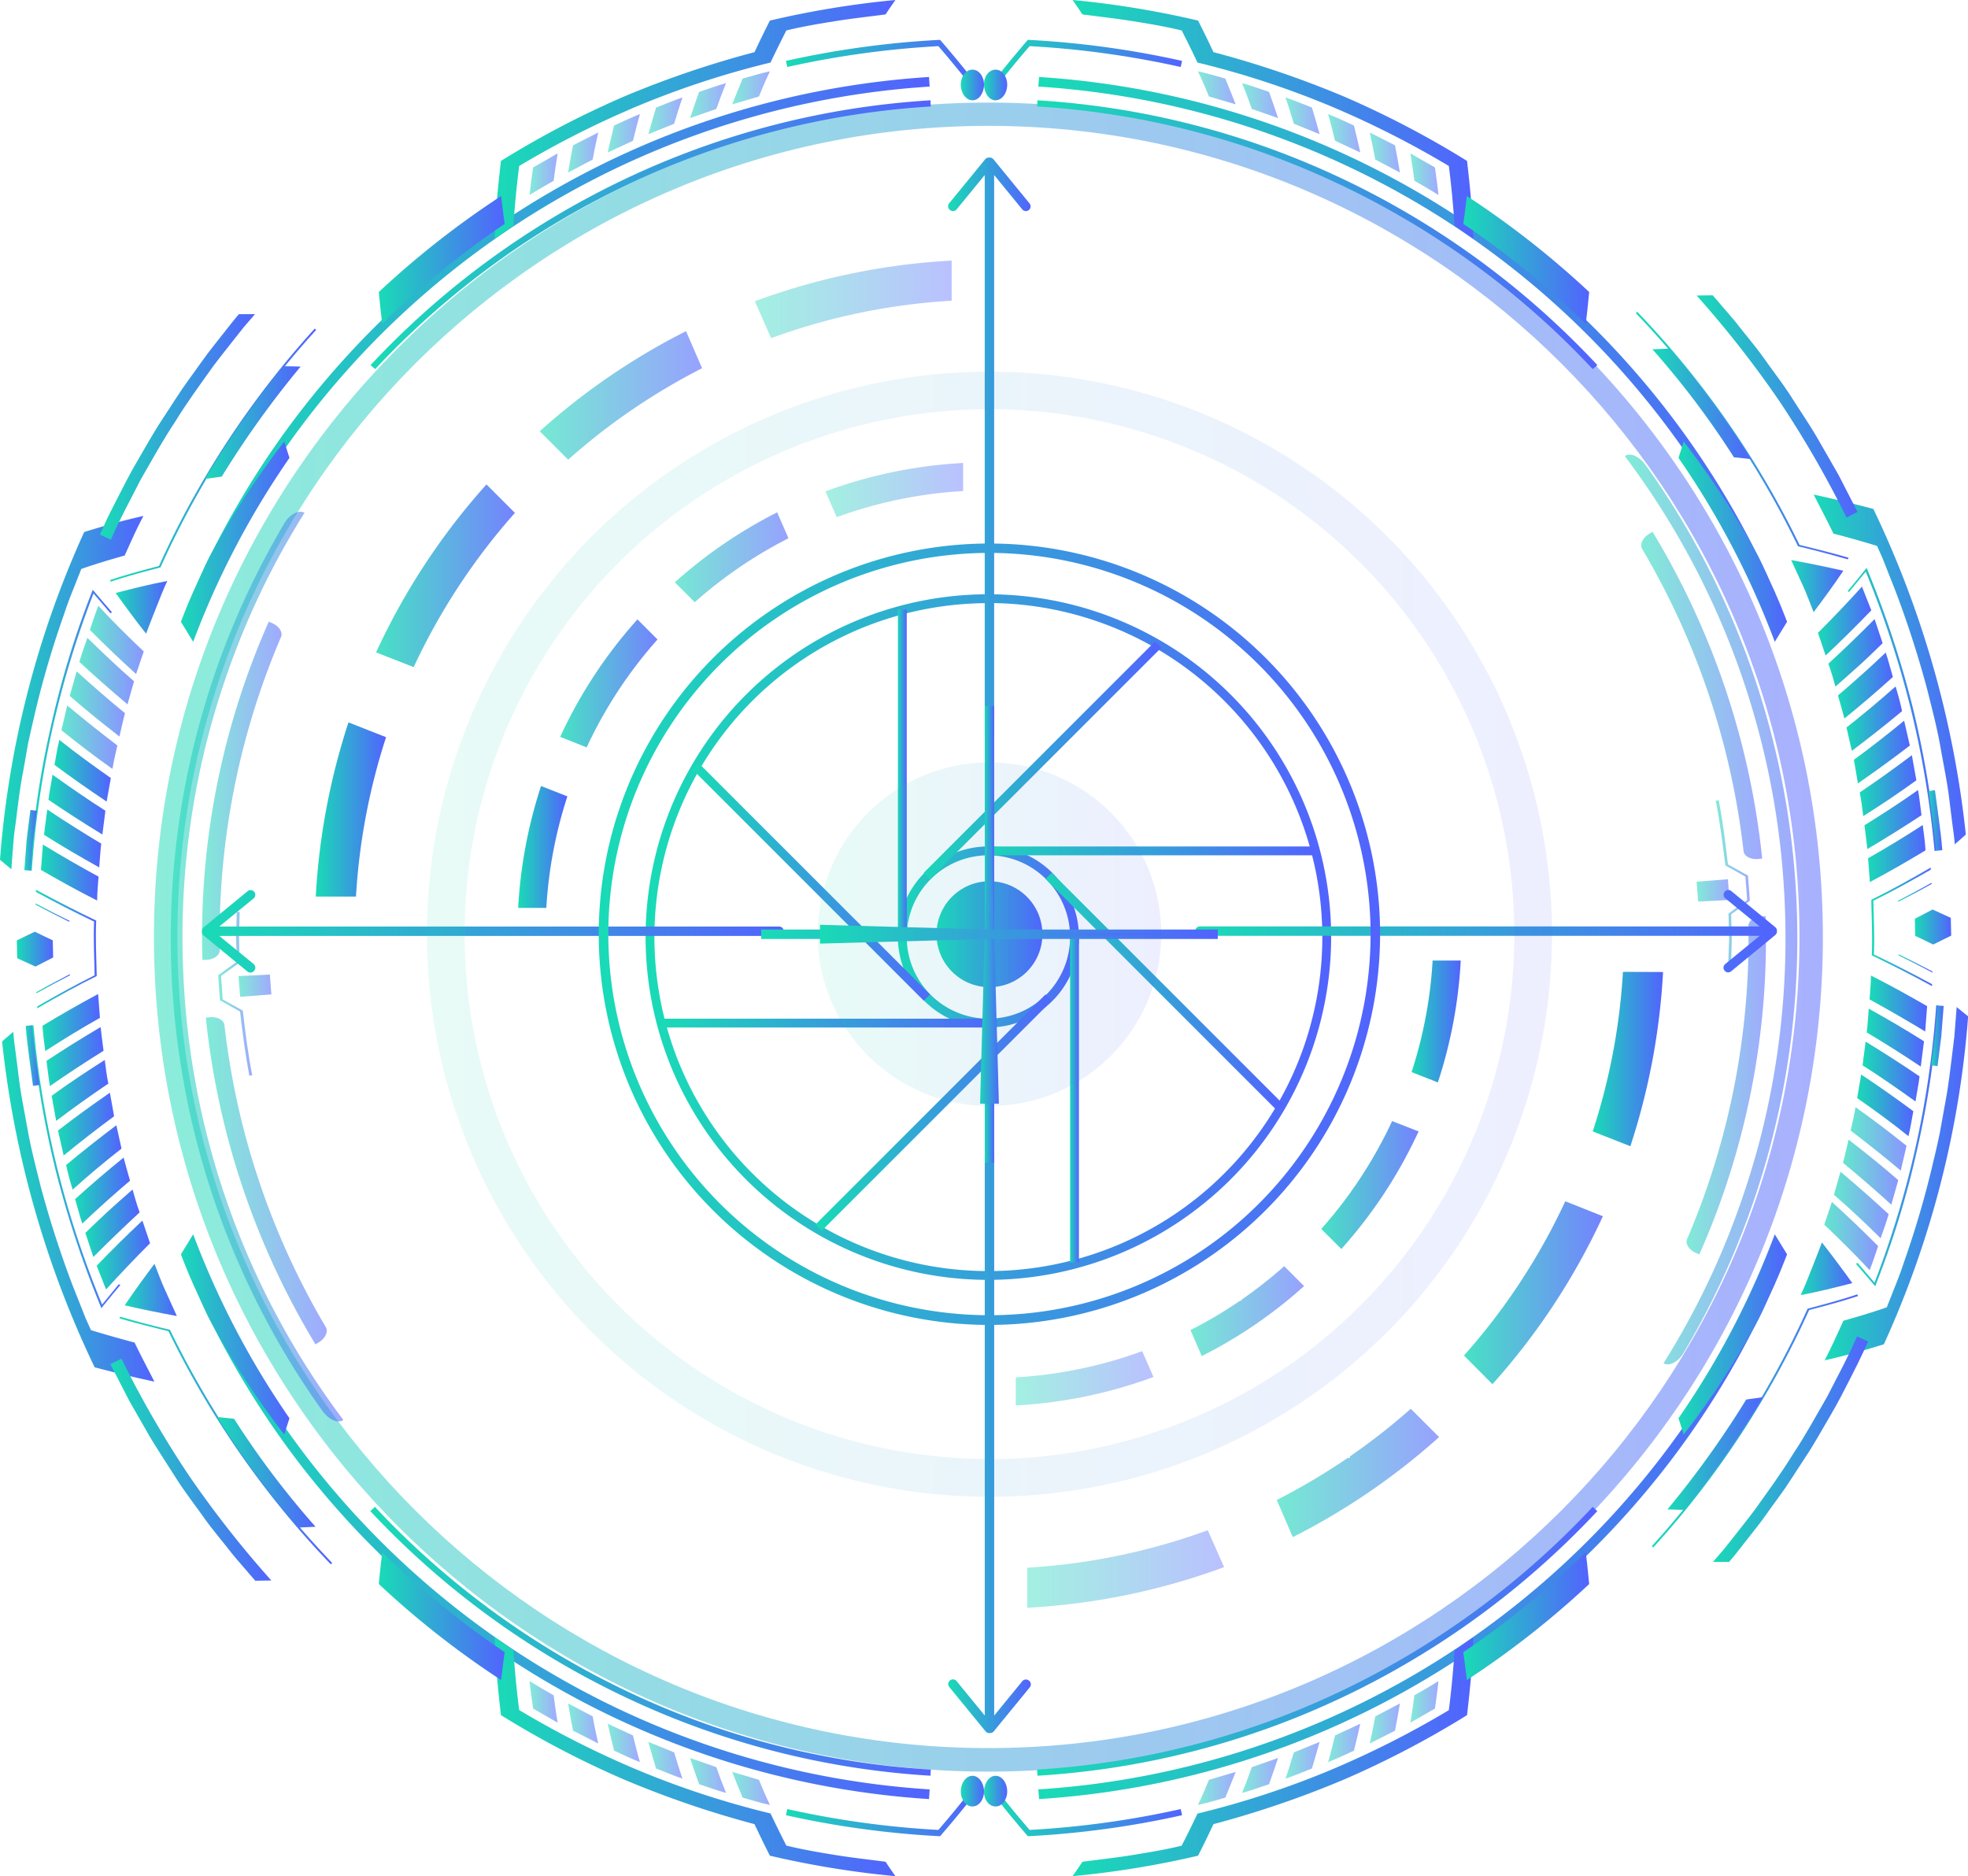 <svg xmlns="http://www.w3.org/2000/svg" xmlns:xlink="http://www.w3.org/1999/xlink" viewBox="0 0 490.54 467.6"><defs><style>.cls-1{mask:url(#mask);filter:url(#luminosity-noclip-8);}.cls-10,.cls-2,.cls-4,.cls-6,.cls-8{mix-blend-mode:multiply;}.cls-2{fill:url(#Безымянный_градиент_2);}.cls-11,.cls-3{mask:url(#mask-2);}.cls-4{fill:url(#linear-gradient);}.cls-12,.cls-5{mask:url(#mask-3);}.cls-6{fill:url(#linear-gradient-2);}.cls-7{mask:url(#mask-4);filter:url(#luminosity-noclip-9);}.cls-8{fill:url(#linear-gradient-3);}.cls-9{mask:url(#mask-5);filter:url(#luminosity-noclip-10);}.cls-10{fill:url(#linear-gradient-4);}.cls-11{filter:url(#luminosity-noclip-11);}.cls-12{filter:url(#luminosity-noclip-12);}.cls-13{opacity:0.5;}.cls-14{fill:url(#linear-gradient-7);}.cls-15{mask:url(#mask-8);}.cls-16{fill:url(#linear-gradient-8);}.cls-17{fill:url(#linear-gradient-9);}.cls-18{fill:url(#linear-gradient-10);}.cls-19{fill:url(#linear-gradient-11);}.cls-20{fill:url(#linear-gradient-12);}.cls-21{fill:url(#linear-gradient-13);}.cls-22{fill:url(#linear-gradient-14);}.cls-23{fill:url(#linear-gradient-15);}.cls-24{fill:url(#linear-gradient-16);}.cls-25{fill:url(#linear-gradient-17);}.cls-26{fill:url(#linear-gradient-18);}.cls-27{fill:url(#linear-gradient-19);}.cls-28{fill:url(#linear-gradient-20);}.cls-100,.cls-108,.cls-109,.cls-110,.cls-111,.cls-112,.cls-113,.cls-29,.cls-30,.cls-31,.cls-32,.cls-33,.cls-34,.cls-42,.cls-43,.cls-44,.cls-45,.cls-46,.cls-47,.cls-87,.cls-95,.cls-96,.cls-97,.cls-98,.cls-99{opacity:0.55;}.cls-29{fill:url(#linear-gradient-21);}.cls-30{fill:url(#linear-gradient-22);}.cls-31{fill:url(#linear-gradient-23);}.cls-32{fill:url(#linear-gradient-24);}.cls-33{fill:url(#linear-gradient-25);}.cls-34{fill:url(#linear-gradient-26);}.cls-35{fill:url(#linear-gradient-27);}.cls-36{fill:url(#linear-gradient-28);}.cls-37{fill:url(#linear-gradient-29);}.cls-38{fill:url(#linear-gradient-30);}.cls-39{fill:url(#linear-gradient-31);}.cls-40{fill:url(#linear-gradient-32);}.cls-41{fill:url(#linear-gradient-33);}.cls-42{fill:url(#linear-gradient-34);}.cls-43{fill:url(#linear-gradient-35);}.cls-44{fill:url(#linear-gradient-36);}.cls-45{fill:url(#linear-gradient-37);}.cls-46{fill:url(#linear-gradient-38);}.cls-47{fill:url(#linear-gradient-39);}.cls-48{fill:url(#linear-gradient-40);}.cls-49{fill:url(#linear-gradient-41);}.cls-50{fill:url(#linear-gradient-42);}.cls-51{fill:url(#linear-gradient-43);}.cls-52{fill:url(#linear-gradient-44);}.cls-53{fill:url(#linear-gradient-45);}.cls-54{fill:url(#linear-gradient-46);}.cls-55{fill:url(#linear-gradient-47);}.cls-56{fill:url(#linear-gradient-48);}.cls-57{fill:url(#linear-gradient-49);}.cls-58{fill:url(#linear-gradient-50);}.cls-59{fill:url(#linear-gradient-51);}.cls-60{fill:url(#linear-gradient-52);}.cls-127,.cls-128,.cls-129,.cls-130,.cls-61,.cls-62,.cls-63,.cls-64{opacity:0.68;}.cls-61{fill:url(#linear-gradient-53);}.cls-62{fill:url(#linear-gradient-54);}.cls-63{fill:url(#linear-gradient-55);}.cls-64{fill:url(#linear-gradient-56);}.cls-65{fill:url(#linear-gradient-57);}.cls-66{fill:url(#linear-gradient-58);}.cls-67{fill:url(#linear-gradient-59);}.cls-68{fill:url(#linear-gradient-60);}.cls-69{fill:url(#linear-gradient-61);}.cls-70{fill:url(#linear-gradient-62);}.cls-71{fill:url(#linear-gradient-63);}.cls-72{fill:url(#linear-gradient-64);}.cls-73{fill:url(#linear-gradient-65);}.cls-74{fill:url(#linear-gradient-66);}.cls-75{fill:url(#linear-gradient-67);}.cls-76{fill:url(#linear-gradient-68);}.cls-77{fill:url(#linear-gradient-69);}.cls-78{fill:url(#linear-gradient-70);}.cls-79{fill:url(#linear-gradient-71);}.cls-80{fill:url(#linear-gradient-72);}.cls-81{fill:url(#linear-gradient-73);}.cls-82{fill:url(#linear-gradient-74);}.cls-83{fill:url(#linear-gradient-75);}.cls-84{fill:url(#linear-gradient-76);}.cls-85{fill:url(#linear-gradient-77);}.cls-86{fill:url(#linear-gradient-78);}.cls-88{fill:url(#linear-gradient-79);}.cls-89{fill:url(#linear-gradient-80);}.cls-90{fill:url(#linear-gradient-81);}.cls-91{fill:url(#linear-gradient-82);}.cls-92{fill:url(#linear-gradient-83);}.cls-93{fill:url(#linear-gradient-84);}.cls-94{fill:url(#linear-gradient-85);}.cls-95{fill:url(#linear-gradient-86);}.cls-96{fill:url(#linear-gradient-87);}.cls-97{fill:url(#linear-gradient-88);}.cls-98{fill:url(#linear-gradient-89);}.cls-99{fill:url(#linear-gradient-90);}.cls-100{fill:url(#linear-gradient-91);}.cls-101{fill:url(#linear-gradient-92);}.cls-102{fill:url(#linear-gradient-93);}.cls-103{fill:url(#linear-gradient-94);}.cls-104{fill:url(#linear-gradient-95);}.cls-105{fill:url(#linear-gradient-96);}.cls-106{fill:url(#linear-gradient-97);}.cls-107{fill:url(#linear-gradient-98);}.cls-108{fill:url(#linear-gradient-99);}.cls-109{fill:url(#linear-gradient-100);}.cls-110{fill:url(#linear-gradient-101);}.cls-111{fill:url(#linear-gradient-102);}.cls-112{fill:url(#linear-gradient-103);}.cls-113{fill:url(#linear-gradient-104);}.cls-114{fill:url(#linear-gradient-105);}.cls-115{fill:url(#linear-gradient-106);}.cls-116{fill:url(#linear-gradient-107);}.cls-117{fill:url(#linear-gradient-108);}.cls-118{fill:url(#linear-gradient-109);}.cls-119{fill:url(#linear-gradient-110);}.cls-120{fill:url(#linear-gradient-111);}.cls-121{fill:url(#linear-gradient-112);}.cls-122{fill:url(#linear-gradient-113);}.cls-123{fill:url(#linear-gradient-114);}.cls-124{fill:url(#linear-gradient-115);}.cls-125{fill:url(#linear-gradient-116);}.cls-126{fill:url(#linear-gradient-117);}.cls-127{fill:url(#linear-gradient-118);}.cls-128{fill:url(#linear-gradient-119);}.cls-129{fill:url(#linear-gradient-120);}.cls-130{fill:url(#linear-gradient-121);}.cls-131{fill:url(#linear-gradient-122);}.cls-132{fill:url(#linear-gradient-123);}.cls-133{fill:url(#linear-gradient-124);}.cls-134{fill:url(#linear-gradient-125);}.cls-135{fill:url(#linear-gradient-126);}.cls-136{fill:url(#linear-gradient-127);}.cls-137{fill:url(#linear-gradient-128);}.cls-138{fill:url(#linear-gradient-129);}.cls-139{fill:url(#linear-gradient-130);}.cls-140{fill:url(#linear-gradient-131);}.cls-141{fill:url(#linear-gradient-132);}.cls-142{fill:url(#linear-gradient-133);}.cls-143{fill:url(#linear-gradient-134);}.cls-144{fill:url(#linear-gradient-135);}.cls-145{fill:url(#linear-gradient-136);}.cls-146{fill:url(#linear-gradient-137);}.cls-147{fill:url(#linear-gradient-138);}.cls-148{fill:url(#linear-gradient-139);}.cls-149{fill:url(#linear-gradient-140);}.cls-150{fill:url(#linear-gradient-141);}.cls-151{fill:url(#linear-gradient-142);}.cls-152{fill:url(#linear-gradient-143);}.cls-153{fill:url(#linear-gradient-144);}.cls-154{fill:url(#linear-gradient-145);}.cls-155{fill:url(#linear-gradient-146);}.cls-156{fill:url(#linear-gradient-147);}.cls-157{fill:url(#linear-gradient-148);}.cls-158{fill:url(#linear-gradient-149);}.cls-159{fill:url(#linear-gradient-150);}.cls-160{fill:url(#linear-gradient-151);}.cls-161{fill:url(#linear-gradient-152);}.cls-162{fill:url(#linear-gradient-153);}.cls-163{fill:url(#linear-gradient-154);}.cls-164{fill:url(#linear-gradient-155);}.cls-165{fill:url(#linear-gradient-156);}.cls-166{fill:url(#linear-gradient-157);}.cls-167{fill:url(#linear-gradient-159);}.cls-168,.cls-173,.cls-176,.cls-181{opacity:0.8;}.cls-168{fill:url(#linear-gradient-161);}.cls-169,.cls-175,.cls-177,.cls-183{opacity:0.6;}.cls-169{fill:url(#linear-gradient-162);}.cls-170{fill:url(#linear-gradient-163);}.cls-171,.cls-174,.cls-179,.cls-182,.cls-190{opacity:0.4;}.cls-171{fill:url(#linear-gradient-164);}.cls-172{fill:url(#linear-gradient-165);}.cls-173{fill:url(#linear-gradient-166);}.cls-174{fill:url(#linear-gradient-167);}.cls-175{fill:url(#linear-gradient-168);}.cls-176{fill:url(#linear-gradient-169);}.cls-177{fill:url(#linear-gradient-170);}.cls-178{fill:url(#linear-gradient-171);}.cls-179{fill:url(#linear-gradient-172);}.cls-180{fill:url(#linear-gradient-173);}.cls-181{fill:url(#linear-gradient-174);}.cls-182{fill:url(#linear-gradient-175);}.cls-183{fill:url(#linear-gradient-176);}.cls-184,.cls-185{opacity:0.1;}.cls-184{fill:url(#linear-gradient-177);}.cls-185{fill:url(#linear-gradient-178);}.cls-186{mask:url(#mask-9);}.cls-187{fill:url(#linear-gradient-180);}.cls-188{mask:url(#mask-10);}.cls-189{fill:url(#linear-gradient-181);}.cls-191{mask:url(#mask-11);}.cls-192{fill:url(#linear-gradient-182);}.cls-193{mask:url(#mask-12);}.cls-194{fill:url(#linear-gradient-183);}.cls-195{filter:url(#luminosity-noclip-5);}.cls-196{filter:url(#luminosity-noclip-4);}.cls-197{filter:url(#luminosity-noclip-3);}.cls-198{filter:url(#luminosity-noclip-2);}.cls-199{filter:url(#luminosity-noclip);}</style><filter id="luminosity-noclip" x="20.54" y="-8425.98" width="451.66" height="32766" filterUnits="userSpaceOnUse" color-interpolation-filters="sRGB"><feFlood flood-color="#fff" result="bg"/><feBlend in="SourceGraphic" in2="bg"/></filter><mask id="mask" x="20.54" y="-8425.98" width="451.66" height="32766" maskUnits="userSpaceOnUse"><g class="cls-199"/></mask><radialGradient id="Безымянный_градиент_2" cx="229.13" cy="331.58" r="255.93" gradientTransform="translate(44.19 -59.05) scale(0.88)" gradientUnits="userSpaceOnUse"><stop offset="0.59" stop-color="#fff"/><stop offset="0.81" stop-color="gray"/><stop offset="0.9" stop-color="#4d4d4d"/><stop offset="1"/></radialGradient><filter id="luminosity-noclip-2" x="267.63" y="-8425.98" width="95.04" height="32766" filterUnits="userSpaceOnUse" color-interpolation-filters="sRGB"><feFlood flood-color="#fff" result="bg"/><feBlend in="SourceGraphic" in2="bg"/></filter><mask id="mask-2" x="267.63" y="-8425.98" width="95.04" height="32766" maskUnits="userSpaceOnUse"><g class="cls-198"/></mask><linearGradient id="linear-gradient" x1="330.92" y1="148.56" x2="268.22" y2="211.27" gradientUnits="userSpaceOnUse"><stop offset="0" stop-color="#fff"/><stop offset="0.03" stop-color="#ededed"/><stop offset="0.14" stop-color="#b6b6b6"/><stop offset="0.26" stop-color="#868686"/><stop offset="0.37" stop-color="#5d5d5d"/><stop offset="0.49" stop-color="#3b3b3b"/><stop offset="0.61" stop-color="#212121"/><stop offset="0.73" stop-color="#0f0f0f"/><stop offset="0.86" stop-color="#040404"/><stop offset="1"/></linearGradient><filter id="luminosity-noclip-3" x="130.6" y="-8425.98" width="95.04" height="32766" filterUnits="userSpaceOnUse" color-interpolation-filters="sRGB"><feFlood flood-color="#fff" result="bg"/><feBlend in="SourceGraphic" in2="bg"/></filter><mask id="mask-3" x="130.6" y="-8425.98" width="95.04" height="32766" maskUnits="userSpaceOnUse"><g class="cls-197"/></mask><linearGradient id="linear-gradient-2" x1="-855.72" y1="-843.62" x2="-918.42" y2="-780.91" gradientTransform="translate(-693.37 -526.48) rotate(180)" xlink:href="#linear-gradient"/><filter id="luminosity-noclip-4" x="261.19" y="-8425.98" width="65.91" height="32766" filterUnits="userSpaceOnUse" color-interpolation-filters="sRGB"><feFlood flood-color="#fff" result="bg"/><feBlend in="SourceGraphic" in2="bg"/></filter><mask id="mask-4" x="261.19" y="-8425.98" width="65.91" height="32766" maskUnits="userSpaceOnUse"><g class="cls-196"/></mask><linearGradient id="linear-gradient-3" x1="305.09" y1="174.39" x2="261.6" y2="217.88" xlink:href="#linear-gradient"/><filter id="luminosity-noclip-5" x="166.16" y="-8425.98" width="65.91" height="32766" filterUnits="userSpaceOnUse" color-interpolation-filters="sRGB"><feFlood flood-color="#fff" result="bg"/><feBlend in="SourceGraphic" in2="bg"/></filter><mask id="mask-5" x="166.16" y="-8425.98" width="65.91" height="32766" maskUnits="userSpaceOnUse"><g class="cls-195"/></mask><linearGradient id="linear-gradient-4" x1="-881.55" y1="-817.79" x2="-925.04" y2="-774.3" gradientTransform="translate(-693.37 -526.48) rotate(180)" xlink:href="#linear-gradient"/><linearGradient id="linear-gradient-7" x1="38.34" y1="233.54" x2="454.4" y2="233.54" gradientUnits="userSpaceOnUse"><stop offset="0" stop-color="#19dbb6"/><stop offset="1" stop-color="#5263fe"/></linearGradient><filter id="luminosity-noclip-8" x="20.54" y="7.71" width="451.66" height="451.66" filterUnits="userSpaceOnUse" color-interpolation-filters="sRGB"><feFlood flood-color="#fff" result="bg"/><feBlend in="SourceGraphic" in2="bg"/></filter><mask id="mask-8" x="20.54" y="7.71" width="451.66" height="451.66" maskUnits="userSpaceOnUse"><g class="cls-1"><path class="cls-2" d="M472.2,233.54A225.83,225.83,0,0,0,246.37,7.71V59.49a174,174,0,0,1,174,174Zm-225.83,174a174,174,0,0,1-174-174H20.54A225.83,225.83,0,0,0,246.37,459.37Z"/></g></mask><linearGradient id="linear-gradient-8" x1="20.54" y1="233.54" x2="472.2" y2="233.54" xlink:href="#linear-gradient-7"/><linearGradient id="linear-gradient-9" x1="160.93" y1="233.54" x2="331.8" y2="233.54" xlink:href="#linear-gradient-7"/><linearGradient id="linear-gradient-10" x1="223.81" y1="233.54" x2="268.93" y2="233.54" xlink:href="#linear-gradient-7"/><linearGradient id="linear-gradient-11" x1="266.73" y1="274.09" x2="268.93" y2="274.09" xlink:href="#linear-gradient-7"/><linearGradient id="linear-gradient-12" x1="223.81" y1="192.75" x2="226.01" y2="192.75" xlink:href="#linear-gradient-7"/><linearGradient id="linear-gradient-13" x1="246.37" y1="212.08" x2="327.95" y2="212.08" xlink:href="#linear-gradient-7"/><linearGradient id="linear-gradient-14" x1="164.79" y1="255" x2="246.37" y2="255" xlink:href="#linear-gradient-7"/><linearGradient id="linear-gradient-15" x1="203.25" y1="277.32" x2="262.15" y2="277.32" gradientTransform="translate(264.25 -83.32) rotate(45)" xlink:href="#linear-gradient-7"/><linearGradient id="linear-gradient-16" x1="230.25" y1="189.45" x2="289.49" y2="189.45" gradientTransform="translate(210.08 -128.27) rotate(45)" xlink:href="#linear-gradient-7"/><linearGradient id="linear-gradient-17" x1="260.6" y1="247.14" x2="319.84" y2="247.14" gradientTransform="translate(259.76 -132.83) rotate(45)" xlink:href="#linear-gradient-7"/><linearGradient id="linear-gradient-18" x1="172.57" y1="219.8" x2="231.81" y2="219.8" gradientTransform="translate(214.64 -78.59) rotate(45)" xlink:href="#linear-gradient-7"/><linearGradient id="linear-gradient-19" x1="258.81" y1="383.54" x2="442.51" y2="383.54" xlink:href="#linear-gradient-7"/><linearGradient id="linear-gradient-20" x1="267.36" y1="437.85" x2="367.23" y2="437.85" xlink:href="#linear-gradient-7"/><linearGradient id="linear-gradient-21" x1="351.55" y1="424.19" x2="358.54" y2="424.19" xlink:href="#linear-gradient-7"/><linearGradient id="linear-gradient-22" x1="341.42" y1="429.56" x2="348.94" y2="429.56" xlink:href="#linear-gradient-7"/><linearGradient id="linear-gradient-23" x1="331.03" y1="434.42" x2="339.06" y2="434.42" xlink:href="#linear-gradient-7"/><linearGradient id="linear-gradient-24" x1="320.41" y1="438.74" x2="328.92" y2="438.74" xlink:href="#linear-gradient-7"/><linearGradient id="linear-gradient-25" x1="309.6" y1="442.52" x2="318.57" y2="442.52" xlink:href="#linear-gradient-7"/><linearGradient id="linear-gradient-26" x1="298.62" y1="445.75" x2="308.03" y2="445.75" xlink:href="#linear-gradient-7"/><linearGradient id="linear-gradient-27" x1="418.38" y1="332.59" x2="445.47" y2="332.59" xlink:href="#linear-gradient-7"/><linearGradient id="linear-gradient-28" x1="247.42" y1="451.77" x2="294.64" y2="451.77" xlink:href="#linear-gradient-7"/><linearGradient id="linear-gradient-29" x1="258.5" y1="409.09" x2="398.16" y2="409.09" xlink:href="#linear-gradient-7"/><linearGradient id="linear-gradient-30" x1="364.74" y1="402.81" x2="396.11" y2="402.81" xlink:href="#linear-gradient-7"/><linearGradient id="linear-gradient-31" x1="245.27" y1="446.43" x2="251.05" y2="446.43" xlink:href="#linear-gradient-7"/><linearGradient id="linear-gradient-32" x1="258.81" y1="84.07" x2="442.51" y2="84.07" xlink:href="#linear-gradient-7"/><linearGradient id="linear-gradient-33" x1="267.36" y1="29.75" x2="367.23" y2="29.75" xlink:href="#linear-gradient-7"/><linearGradient id="linear-gradient-34" x1="351.55" y1="43.41" x2="358.54" y2="43.41" xlink:href="#linear-gradient-7"/><linearGradient id="linear-gradient-35" x1="341.42" y1="38.04" x2="348.94" y2="38.04" xlink:href="#linear-gradient-7"/><linearGradient id="linear-gradient-36" x1="331.03" y1="33.19" x2="339.06" y2="33.19" xlink:href="#linear-gradient-7"/><linearGradient id="linear-gradient-37" x1="320.41" y1="28.87" x2="328.92" y2="28.87" xlink:href="#linear-gradient-7"/><linearGradient id="linear-gradient-38" x1="309.6" y1="25.08" x2="318.57" y2="25.08" xlink:href="#linear-gradient-7"/><linearGradient id="linear-gradient-39" x1="298.62" y1="21.85" x2="308.03" y2="21.85" xlink:href="#linear-gradient-7"/><linearGradient id="linear-gradient-40" x1="418.38" y1="135.01" x2="445.47" y2="135.01" xlink:href="#linear-gradient-7"/><linearGradient id="linear-gradient-41" x1="247.42" y1="15.83" x2="294.64" y2="15.83" xlink:href="#linear-gradient-7"/><linearGradient id="linear-gradient-42" x1="258.5" y1="58.51" x2="398.16" y2="58.51" xlink:href="#linear-gradient-7"/><linearGradient id="linear-gradient-43" x1="364.74" y1="64.79" x2="396.11" y2="64.79" xlink:href="#linear-gradient-7"/><linearGradient id="linear-gradient-44" x1="245.27" y1="21.18" x2="251.05" y2="21.18" xlink:href="#linear-gradient-7"/><linearGradient id="linear-gradient-45" x1="466.43" y1="231.04" x2="481.59" y2="231.04" xlink:href="#linear-gradient-7"/><linearGradient id="linear-gradient-46" x1="473.04" y1="222.39" x2="481.48" y2="222.39" xlink:href="#linear-gradient-7"/><linearGradient id="linear-gradient-47" x1="473.17" y1="240.14" x2="481.68" y2="240.14" xlink:href="#linear-gradient-7"/><linearGradient id="linear-gradient-48" x1="477.29" y1="231.04" x2="486.35" y2="231.04" xlink:href="#linear-gradient-7"/><linearGradient id="linear-gradient-49" x1="465.98" y1="250.13" x2="480.32" y2="250.13" xlink:href="#linear-gradient-7"/><linearGradient id="linear-gradient-50" x1="465.3" y1="258.62" x2="479.57" y2="258.62" xlink:href="#linear-gradient-7"/><linearGradient id="linear-gradient-51" x1="464.26" y1="267.08" x2="478.46" y2="267.08" xlink:href="#linear-gradient-7"/><linearGradient id="linear-gradient-52" x1="462.91" y1="275.5" x2="476.98" y2="275.5" xlink:href="#linear-gradient-7"/><linearGradient id="linear-gradient-53" x1="461.28" y1="283.86" x2="475.22" y2="283.86" xlink:href="#linear-gradient-7"/><linearGradient id="linear-gradient-54" x1="459.39" y1="292.15" x2="473.16" y2="292.15" xlink:href="#linear-gradient-7"/><linearGradient id="linear-gradient-55" x1="457.13" y1="300.36" x2="470.75" y2="300.36" xlink:href="#linear-gradient-7"/><linearGradient id="linear-gradient-56" x1="454.71" y1="308.06" x2="468.14" y2="308.06" xlink:href="#linear-gradient-7"/><linearGradient id="linear-gradient-57" x1="465.63" y1="212.74" x2="479.95" y2="212.74" xlink:href="#linear-gradient-7"/><linearGradient id="linear-gradient-58" x1="464.73" y1="204.26" x2="478.95" y2="204.26" xlink:href="#linear-gradient-7"/><linearGradient id="linear-gradient-59" x1="463.55" y1="195.82" x2="477.67" y2="195.82" xlink:href="#linear-gradient-7"/><linearGradient id="linear-gradient-60" x1="462.1" y1="187.44" x2="476.09" y2="187.44" xlink:href="#linear-gradient-7"/><linearGradient id="linear-gradient-61" x1="460.25" y1="179.11" x2="474.11" y2="179.11" xlink:href="#linear-gradient-7"/><linearGradient id="linear-gradient-62" x1="458.13" y1="170.86" x2="471.82" y2="170.86" xlink:href="#linear-gradient-7"/><linearGradient id="linear-gradient-63" x1="455.74" y1="162.7" x2="469.24" y2="162.7" xlink:href="#linear-gradient-7"/><linearGradient id="linear-gradient-64" x1="453.14" y1="154.8" x2="466.44" y2="154.8" xlink:href="#linear-gradient-7"/><linearGradient id="linear-gradient-65" x1="462.62" y1="285.61" x2="483.14" y2="285.61" xlink:href="#linear-gradient-7"/><linearGradient id="linear-gradient-66" x1="481.37" y1="258.16" x2="484.47" y2="258.16" xlink:href="#linear-gradient-7"/><linearGradient id="linear-gradient-67" x1="460.54" y1="176.81" x2="482.76" y2="176.81" xlink:href="#linear-gradient-7"/><linearGradient id="linear-gradient-68" x1="480.72" y1="204.5" x2="484.09" y2="204.5" xlink:href="#linear-gradient-7"/><linearGradient id="linear-gradient-69" x1="452.06" y1="166.84" x2="490.02" y2="166.84" xlink:href="#linear-gradient-7"/><linearGradient id="linear-gradient-70" x1="422.92" y1="101.27" x2="463.01" y2="101.27" xlink:href="#linear-gradient-7"/><linearGradient id="linear-gradient-71" x1="407.74" y1="108.56" x2="460.77" y2="108.56" xlink:href="#linear-gradient-7"/><linearGradient id="linear-gradient-72" x1="411.88" y1="100.65" x2="436.4" y2="100.65" xlink:href="#linear-gradient-7"/><linearGradient id="linear-gradient-73" x1="446.48" y1="146.1" x2="459.46" y2="146.1" xlink:href="#linear-gradient-7"/><linearGradient id="linear-gradient-74" x1="454.81" y1="294.97" x2="490.54" y2="294.97" xlink:href="#linear-gradient-7"/><linearGradient id="linear-gradient-75" x1="426.95" y1="361.2" x2="465.64" y2="361.2" xlink:href="#linear-gradient-7"/><linearGradient id="linear-gradient-76" x1="411.73" y1="354.16" x2="463.15" y2="354.16" xlink:href="#linear-gradient-7"/><linearGradient id="linear-gradient-77" x1="415.61" y1="362.28" x2="439.41" y2="362.28" xlink:href="#linear-gradient-7"/><linearGradient id="linear-gradient-78" x1="448.83" y1="316.24" x2="461.7" y2="316.24" xlink:href="#linear-gradient-7"/><linearGradient id="linear-gradient-79" x1="404.96" y1="226.69" x2="448" y2="226.69" xlink:href="#linear-gradient-7"/><linearGradient id="linear-gradient-80" x1="420.39" y1="270.51" x2="440.17" y2="270.51" xlink:href="#linear-gradient-7"/><linearGradient id="linear-gradient-81" x1="409.11" y1="173.31" x2="439.24" y2="173.31" xlink:href="#linear-gradient-7"/><linearGradient id="linear-gradient-82" x1="427.67" y1="219.88" x2="436.18" y2="219.88" xlink:href="#linear-gradient-7"/><linearGradient id="linear-gradient-83" x1="422.89" y1="221.93" x2="431.08" y2="221.93" xlink:href="#linear-gradient-7"/><linearGradient id="linear-gradient-84" x1="48.03" y1="84.07" x2="231.72" y2="84.07" xlink:href="#linear-gradient-7"/><linearGradient id="linear-gradient-85" x1="123.31" y1="29.75" x2="223.18" y2="29.75" xlink:href="#linear-gradient-7"/><linearGradient id="linear-gradient-86" x1="131.99" y1="43.41" x2="138.98" y2="43.41" xlink:href="#linear-gradient-7"/><linearGradient id="linear-gradient-87" x1="141.6" y1="38.04" x2="149.12" y2="38.04" xlink:href="#linear-gradient-7"/><linearGradient id="linear-gradient-88" x1="151.48" y1="33.19" x2="159.51" y2="33.19" xlink:href="#linear-gradient-7"/><linearGradient id="linear-gradient-89" x1="161.61" y1="28.87" x2="170.12" y2="28.87" xlink:href="#linear-gradient-7"/><linearGradient id="linear-gradient-90" x1="171.97" y1="25.08" x2="180.94" y2="25.08" xlink:href="#linear-gradient-7"/><linearGradient id="linear-gradient-91" x1="182.51" y1="21.85" x2="191.92" y2="21.85" xlink:href="#linear-gradient-7"/><linearGradient id="linear-gradient-92" x1="45.07" y1="135.01" x2="72.15" y2="135.01" xlink:href="#linear-gradient-7"/><linearGradient id="linear-gradient-93" x1="195.9" y1="15.83" x2="243.12" y2="15.83" xlink:href="#linear-gradient-7"/><linearGradient id="linear-gradient-94" x1="92.37" y1="58.51" x2="232.04" y2="58.51" xlink:href="#linear-gradient-7"/><linearGradient id="linear-gradient-95" x1="94.43" y1="64.79" x2="125.79" y2="64.79" xlink:href="#linear-gradient-7"/><linearGradient id="linear-gradient-96" x1="239.49" y1="21.18" x2="245.27" y2="21.18" xlink:href="#linear-gradient-7"/><linearGradient id="linear-gradient-97" x1="48.03" y1="383.54" x2="231.72" y2="383.54" xlink:href="#linear-gradient-7"/><linearGradient id="linear-gradient-98" x1="123.31" y1="437.85" x2="223.18" y2="437.85" xlink:href="#linear-gradient-7"/><linearGradient id="linear-gradient-99" x1="131.99" y1="424.19" x2="138.98" y2="424.19" xlink:href="#linear-gradient-7"/><linearGradient id="linear-gradient-100" x1="141.6" y1="429.56" x2="149.12" y2="429.56" xlink:href="#linear-gradient-7"/><linearGradient id="linear-gradient-101" x1="151.48" y1="434.42" x2="159.51" y2="434.42" xlink:href="#linear-gradient-7"/><linearGradient id="linear-gradient-102" x1="161.61" y1="438.74" x2="170.12" y2="438.74" xlink:href="#linear-gradient-7"/><linearGradient id="linear-gradient-103" x1="171.97" y1="442.52" x2="180.94" y2="442.52" xlink:href="#linear-gradient-7"/><linearGradient id="linear-gradient-104" x1="182.51" y1="445.75" x2="191.92" y2="445.75" xlink:href="#linear-gradient-7"/><linearGradient id="linear-gradient-105" x1="45.07" y1="332.59" x2="72.15" y2="332.59" xlink:href="#linear-gradient-7"/><linearGradient id="linear-gradient-106" x1="195.9" y1="451.77" x2="243.12" y2="451.77" xlink:href="#linear-gradient-7"/><linearGradient id="linear-gradient-107" x1="92.37" y1="409.09" x2="232.04" y2="409.09" xlink:href="#linear-gradient-7"/><linearGradient id="linear-gradient-108" x1="94.43" y1="402.81" x2="125.79" y2="402.81" xlink:href="#linear-gradient-7"/><linearGradient id="linear-gradient-109" x1="239.49" y1="446.43" x2="245.27" y2="446.43" xlink:href="#linear-gradient-7"/><linearGradient id="linear-gradient-110" x1="8.94" y1="236.56" x2="24.11" y2="236.56" xlink:href="#linear-gradient-7"/><linearGradient id="linear-gradient-111" x1="9.06" y1="245.21" x2="17.5" y2="245.21" xlink:href="#linear-gradient-7"/><linearGradient id="linear-gradient-112" x1="8.86" y1="227.46" x2="17.37" y2="227.46" xlink:href="#linear-gradient-7"/><linearGradient id="linear-gradient-113" x1="4.19" y1="236.56" x2="13.25" y2="236.56" xlink:href="#linear-gradient-7"/><linearGradient id="linear-gradient-114" x1="10.22" y1="217.47" x2="24.56" y2="217.47" xlink:href="#linear-gradient-7"/><linearGradient id="linear-gradient-115" x1="10.97" y1="208.98" x2="25.23" y2="208.98" xlink:href="#linear-gradient-7"/><linearGradient id="linear-gradient-116" x1="12.08" y1="200.52" x2="26.27" y2="200.52" xlink:href="#linear-gradient-7"/><linearGradient id="linear-gradient-117" x1="13.56" y1="192.1" x2="27.63" y2="192.1" xlink:href="#linear-gradient-7"/><linearGradient id="linear-gradient-118" x1="15.32" y1="183.74" x2="29.25" y2="183.74" xlink:href="#linear-gradient-7"/><linearGradient id="linear-gradient-119" x1="17.38" y1="175.45" x2="31.15" y2="175.45" xlink:href="#linear-gradient-7"/><linearGradient id="linear-gradient-120" x1="19.79" y1="167.24" x2="33.41" y2="167.24" xlink:href="#linear-gradient-7"/><linearGradient id="linear-gradient-121" x1="22.4" y1="159.54" x2="35.83" y2="159.54" xlink:href="#linear-gradient-7"/><linearGradient id="linear-gradient-122" x1="10.59" y1="254.86" x2="24.91" y2="254.86" xlink:href="#linear-gradient-7"/><linearGradient id="linear-gradient-123" x1="11.59" y1="263.34" x2="25.81" y2="263.34" xlink:href="#linear-gradient-7"/><linearGradient id="linear-gradient-124" x1="12.87" y1="271.78" x2="26.99" y2="271.78" xlink:href="#linear-gradient-7"/><linearGradient id="linear-gradient-125" x1="14.45" y1="280.16" x2="28.44" y2="280.16" xlink:href="#linear-gradient-7"/><linearGradient id="linear-gradient-126" x1="16.43" y1="288.49" x2="30.29" y2="288.49" xlink:href="#linear-gradient-7"/><linearGradient id="linear-gradient-127" x1="18.72" y1="296.74" x2="32.41" y2="296.74" xlink:href="#linear-gradient-7"/><linearGradient id="linear-gradient-128" x1="21.29" y1="304.9" x2="34.8" y2="304.9" xlink:href="#linear-gradient-7"/><linearGradient id="linear-gradient-129" x1="24.1" y1="312.81" x2="37.4" y2="312.81" xlink:href="#linear-gradient-7"/><linearGradient id="linear-gradient-130" x1="7.4" y1="181.99" x2="27.92" y2="181.99" xlink:href="#linear-gradient-7"/><linearGradient id="linear-gradient-131" x1="6.07" y1="209.44" x2="9.17" y2="209.44" xlink:href="#linear-gradient-7"/><linearGradient id="linear-gradient-132" x1="7.78" y1="290.79" x2="30" y2="290.79" xlink:href="#linear-gradient-7"/><linearGradient id="linear-gradient-133" x1="6.45" y1="263.11" x2="9.82" y2="263.11" xlink:href="#linear-gradient-7"/><linearGradient id="linear-gradient-134" x1="0.52" y1="300.76" x2="38.48" y2="300.76" xlink:href="#linear-gradient-7"/><linearGradient id="linear-gradient-135" x1="27.53" y1="366.34" x2="67.62" y2="366.34" xlink:href="#linear-gradient-7"/><linearGradient id="linear-gradient-136" x1="29.76" y1="359.04" x2="82.8" y2="359.04" xlink:href="#linear-gradient-7"/><linearGradient id="linear-gradient-137" x1="54.13" y1="366.95" x2="78.66" y2="366.95" xlink:href="#linear-gradient-7"/><linearGradient id="linear-gradient-138" x1="31.08" y1="321.51" x2="44.06" y2="321.51" xlink:href="#linear-gradient-7"/><linearGradient id="linear-gradient-139" x1="0" y1="172.63" x2="35.73" y2="172.63" xlink:href="#linear-gradient-7"/><linearGradient id="linear-gradient-140" x1="24.9" y1="106.4" x2="63.59" y2="106.4" xlink:href="#linear-gradient-7"/><linearGradient id="linear-gradient-141" x1="27.39" y1="113.44" x2="78.81" y2="113.44" xlink:href="#linear-gradient-7"/><linearGradient id="linear-gradient-142" x1="51.13" y1="105.32" x2="74.93" y2="105.32" xlink:href="#linear-gradient-7"/><linearGradient id="linear-gradient-143" x1="28.84" y1="151.36" x2="41.7" y2="151.36" xlink:href="#linear-gradient-7"/><linearGradient id="linear-gradient-144" x1="42.54" y1="240.91" x2="85.58" y2="240.91" xlink:href="#linear-gradient-7"/><linearGradient id="linear-gradient-145" x1="50.37" y1="197.1" x2="70.15" y2="197.1" xlink:href="#linear-gradient-7"/><linearGradient id="linear-gradient-146" x1="51.3" y1="294.29" x2="81.42" y2="294.29" xlink:href="#linear-gradient-7"/><linearGradient id="linear-gradient-147" x1="54.36" y1="247.73" x2="62.87" y2="247.73" xlink:href="#linear-gradient-7"/><linearGradient id="linear-gradient-148" x1="59.45" y1="245.67" x2="67.64" y2="245.67" xlink:href="#linear-gradient-7"/><linearGradient id="linear-gradient-149" x1="236.37" y1="359.39" x2="256.89" y2="359.39" xlink:href="#linear-gradient-7"/><linearGradient id="linear-gradient-150" x1="236.37" y1="111.83" x2="256.89" y2="111.83" xlink:href="#linear-gradient-7"/><linearGradient id="linear-gradient-151" x1="50.34" y1="232.09" x2="195.36" y2="232.09" xlink:href="#linear-gradient-7"/><linearGradient id="linear-gradient-152" x1="297.9" y1="232.09" x2="442.92" y2="232.09" xlink:href="#linear-gradient-7"/><linearGradient id="linear-gradient-153" x1="149.25" y1="232.85" x2="344.01" y2="232.85" xlink:href="#linear-gradient-7"/><linearGradient id="linear-gradient-154" x1="233.43" y1="232.85" x2="259.83" y2="232.85" xlink:href="#linear-gradient-7"/><linearGradient id="linear-gradient-155" x1="245.46" y1="232.85" x2="247.81" y2="232.85" xlink:href="#linear-gradient-7"/><linearGradient id="linear-gradient-156" x1="189.73" y1="232.85" x2="303.54" y2="232.85" xlink:href="#linear-gradient-7"/><linearGradient id="linear-gradient-157" x1="244.29" y1="232.85" x2="248.98" y2="232.85" xlink:href="#linear-gradient-7"/><linearGradient id="linear-gradient-159" x1="204.4" y1="232.85" x2="288.87" y2="232.85" xlink:href="#linear-gradient-7"/><linearGradient id="linear-gradient-161" x1="139.67" y1="170.35" x2="163.89" y2="170.35" xlink:href="#linear-gradient-7"/><linearGradient id="linear-gradient-162" x1="168.21" y1="138.9" x2="196.53" y2="138.9" xlink:href="#linear-gradient-7"/><linearGradient id="linear-gradient-163" x1="129.16" y1="211.1" x2="141.42" y2="211.1" xlink:href="#linear-gradient-7"/><linearGradient id="linear-gradient-164" x1="205.75" y1="122.15" x2="240.07" y2="122.15" xlink:href="#linear-gradient-7"/><linearGradient id="linear-gradient-165" x1="351.85" y1="254.6" x2="364.1" y2="254.6" xlink:href="#linear-gradient-7"/><linearGradient id="linear-gradient-166" x1="329.38" y1="295.35" x2="353.59" y2="295.35" xlink:href="#linear-gradient-7"/><linearGradient id="linear-gradient-167" x1="253.19" y1="343.54" x2="287.51" y2="343.54" xlink:href="#linear-gradient-7"/><linearGradient id="linear-gradient-168" x1="296.73" y1="326.8" x2="325.06" y2="326.8" xlink:href="#linear-gradient-7"/><linearGradient id="linear-gradient-169" x1="93.74" y1="143.51" x2="128.35" y2="143.51" xlink:href="#linear-gradient-7"/><linearGradient id="linear-gradient-170" x1="134.53" y1="98.55" x2="175.01" y2="98.55" xlink:href="#linear-gradient-7"/><linearGradient id="linear-gradient-171" x1="78.71" y1="201.76" x2="96.23" y2="201.76" xlink:href="#linear-gradient-7"/><linearGradient id="linear-gradient-172" x1="188.19" y1="74.6" x2="237.25" y2="74.6" xlink:href="#linear-gradient-7"/><linearGradient id="linear-gradient-173" x1="397.03" y1="263.94" x2="414.56" y2="263.94" xlink:href="#linear-gradient-7"/><linearGradient id="linear-gradient-174" x1="364.91" y1="322.19" x2="399.53" y2="322.19" xlink:href="#linear-gradient-7"/><linearGradient id="linear-gradient-175" x1="256.01" y1="391.08" x2="305.07" y2="391.08" xlink:href="#linear-gradient-7"/><linearGradient id="linear-gradient-176" x1="318.24" y1="367.14" x2="358.74" y2="367.14" xlink:href="#linear-gradient-7"/><linearGradient id="linear-gradient-177" x1="203.81" y1="232.85" x2="289.46" y2="232.85" xlink:href="#linear-gradient-7"/><linearGradient id="linear-gradient-178" x1="106.43" y1="232.85" x2="386.84" y2="232.85" xlink:href="#linear-gradient-7"/><filter id="luminosity-noclip-9" x="261.19" y="153.19" width="65.91" height="64.28" filterUnits="userSpaceOnUse" color-interpolation-filters="sRGB"><feFlood flood-color="#fff" result="bg"/><feBlend in="SourceGraphic" in2="bg"/></filter><mask id="mask-9" x="261.19" y="153.19" width="65.91" height="64.28" maskUnits="userSpaceOnUse"><g class="cls-7"><path class="cls-8" d="M327.11,217.47a76.23,76.23,0,0,0-65.92-64.28v64.28Z"/></g></mask><linearGradient id="linear-gradient-180" x1="261.19" y1="185.33" x2="327.11" y2="185.33" xlink:href="#linear-gradient-7"/><filter id="luminosity-noclip-10" x="166.16" y="248.23" width="65.91" height="64.28" filterUnits="userSpaceOnUse" color-interpolation-filters="sRGB"><feFlood flood-color="#fff" result="bg"/><feBlend in="SourceGraphic" in2="bg"/></filter><mask id="mask-10" x="166.16" y="248.23" width="65.91" height="64.28" maskUnits="userSpaceOnUse"><g class="cls-9"><path class="cls-10" d="M166.16,248.23a76.23,76.23,0,0,0,65.91,64.28V248.23Z"/></g></mask><linearGradient id="linear-gradient-181" x1="166.16" y1="280.37" x2="232.07" y2="280.37" xlink:href="#linear-gradient-7"/><filter id="luminosity-noclip-11" x="267.63" y="117.99" width="95.04" height="92.68" filterUnits="userSpaceOnUse" color-interpolation-filters="sRGB"><feFlood flood-color="#fff" result="bg"/><feBlend in="SourceGraphic" in2="bg"/></filter><mask id="mask-11" x="267.63" y="117.99" width="95.04" height="92.68" maskUnits="userSpaceOnUse"><g class="cls-11"><path class="cls-4" d="M362.67,210.68a109.91,109.91,0,0,0-95-92.69v92.69Z"/></g></mask><linearGradient id="linear-gradient-182" x1="267.63" y1="164.34" x2="362.67" y2="164.34" xlink:href="#linear-gradient-7"/><filter id="luminosity-noclip-12" x="130.6" y="255.02" width="95.04" height="92.68" filterUnits="userSpaceOnUse" color-interpolation-filters="sRGB"><feFlood flood-color="#fff" result="bg"/><feBlend in="SourceGraphic" in2="bg"/></filter><mask id="mask-12" x="130.6" y="255.02" width="95.04" height="92.68" maskUnits="userSpaceOnUse"><g class="cls-12"><path class="cls-6" d="M130.6,255a109.9,109.9,0,0,0,95,92.68V255Z"/></g></mask><linearGradient id="linear-gradient-183" x1="130.6" y1="301.36" x2="225.64" y2="301.36" xlink:href="#linear-gradient-7"/></defs><title>header_ui_circle_01</title><g id="Layer_2" data-name="Layer 2"><g id="Layer_1-2" data-name="Layer 1"><g class="cls-13"><path class="cls-14" d="M246.37,441.57c-114.71,0-208-93.33-208-208s93.32-208,208-208,208,93.32,208,208S361.07,441.57,246.37,441.57Zm0-410.2C134.89,31.37,44.2,122.06,44.2,233.54S134.89,435.7,246.37,435.7,448.53,345,448.53,233.54,357.84,31.37,246.37,31.37Z"/></g><g class="cls-13"><g class="cls-15"><path class="cls-16" d="M472.2,233.54A225.83,225.83,0,0,0,246.37,7.71V59.49a174,174,0,0,1,174,174Zm-225.83,174a174,174,0,0,1-174-174H20.54A225.83,225.83,0,0,0,246.37,459.37Z"/></g></g><path class="cls-17" d="M246.37,319a85.44,85.44,0,1,1,85.43-85.43A85.53,85.53,0,0,1,246.37,319Zm0-168.67a83.24,83.24,0,1,0,83.23,83.24A83.33,83.33,0,0,0,246.37,150.3Z"/><path class="cls-18" d="M246.37,256.09a22.56,22.56,0,1,1,22.56-22.55A22.58,22.58,0,0,1,246.37,256.09Zm0-42.91a20.36,20.36,0,1,0,20.36,20.36A20.38,20.38,0,0,0,246.37,213.18Z"/><rect class="cls-19" x="266.73" y="233.54" width="2.2" height="81.11"/><rect class="cls-20" x="223.81" y="151.96" width="2.2" height="81.58"/><rect class="cls-21" x="246.37" y="210.98" width="81.58" height="2.2"/><rect class="cls-22" x="164.79" y="253.9" width="81.58" height="2.2"/><rect class="cls-23" x="192.14" y="276.22" width="81.11" height="2.2" transform="translate(-127.94 245.77) rotate(-45)"/><rect class="cls-24" x="219.08" y="188.36" width="81.58" height="2.2" transform="translate(-57.85 239.25) rotate(-45)"/><rect class="cls-25" x="289.12" y="206.35" width="2.2" height="81.58" transform="translate(-89.75 277.6) rotate(-45)"/><rect class="cls-26" x="201.09" y="179.01" width="2.2" height="81.58" transform="translate(-96.2 207.35) rotate(-45)"/><path class="cls-27" d="M258.81,446A212.83,212.83,0,0,0,440.32,318.66l2.19,1A215.21,215.21,0,0,1,259,448.41Z"/><path class="cls-28" d="M367.23,408.09c-.17,6.49-.79,12.81-1.56,19.4a234.79,234.79,0,0,1-30.56,16,245.45,245.45,0,0,1-32.65,11.17c-1.21,2.62-2.5,5.23-3.83,7.86a231.55,231.55,0,0,1-31.27,5.1c.82-1.19,1.63-2.34,2.43-3.58,4.14-.56,8.3-1,12.43-1.67s8.26-1.35,12.32-2.34q2.06-4,3.94-8a221.93,221.93,0,0,0,32.31-10.5,233.4,233.4,0,0,0,30.34-15.28c.65-5,1.1-10,1.44-14.9C364.18,410.3,365.69,409.18,367.23,408.09Z"/><path class="cls-29" d="M358.54,419c-.22,2.32-.55,4.54-.87,6.85l-6.12,3.51c.38-2.29.72-4.56,1-6.82C354.57,421.37,356.59,420.25,358.54,419Z"/><path class="cls-30" d="M348.94,424.57c-.37,2.26-.79,4.51-1.23,6.79l-6.29,3.19c.51-2.23.95-4.51,1.38-6.75Z"/><path class="cls-31" d="M339.06,429.63c-.5,2.22-1,4.46-1.58,6.71-2.15,1-4.27,2-6.45,2.86.64-2.16,1.19-4.45,1.74-6.65Z"/><path class="cls-32" d="M328.92,434.16q-.9,3.3-1.91,6.63c-2.2.84-4.36,1.79-6.6,2.52.76-2.12,1.43-4.36,2.09-6.54Z"/><path class="cls-33" d="M318.57,438.17q-1.08,3.24-2.25,6.53c-2.24.72-4.44,1.58-6.72,2.17.86-2.09,1.66-4.25,2.42-6.42Z"/><path class="cls-34" d="M308,441.64q-1.25,3.19-2.59,6.41c-2.27.63-4.51,1.34-6.82,1.82,1-2.06,1.88-4.13,2.75-6.27Z"/><path class="cls-35" d="M419.68,357.54l-1.3-4.05a210.79,210.79,0,0,0,24-45.85l3.06,5c-1.11,2.86-2.24,5.71-3.55,8.48s-2.45,5.63-3.91,8.33A205.68,205.68,0,0,1,419.68,357.54Z"/><path class="cls-36" d="M248.24,445.87q4,5.13,8.4,10.23a230.09,230.09,0,0,0,37.66-5.2l.34,1.53a230.61,230.61,0,0,1-38.44,5.24q-4.59-5.32-8.78-10.67Z"/><path class="cls-37" d="M258.5,441.06A204.92,204.92,0,0,0,334,421.62a208.37,208.37,0,0,0,63-46.05l1.14,1.07A210.1,210.1,0,0,1,334.71,423a206.33,206.33,0,0,1-76.11,19.59Z"/><path class="cls-38" d="M365.63,418.74a223.38,223.38,0,0,0,30.48-23.92c-.25-2.68-.53-5.32-.84-7.94a216,216,0,0,1-30.53,24.92Q365.22,415.25,365.63,418.74Z"/><path class="cls-39" d="M251.05,446.35c.06,2.11-1.21,3.86-2.84,3.9s-3-1.64-2.94-3.75,1.27-3.85,2.84-3.89S251,444.25,251.05,446.35Z"/><path class="cls-40" d="M258.81,21.58A212.84,212.84,0,0,1,440.32,148.94l2.19-1A215.21,215.21,0,0,0,259,19.19Z"/><path class="cls-41" d="M367.23,59.51c-.17-6.49-.79-12.81-1.56-19.4a234.79,234.79,0,0,0-30.56-16A244,244,0,0,0,302.46,13c-1.21-2.63-2.5-5.24-3.83-7.87A231.55,231.55,0,0,0,267.36,0c.82,1.19,1.63,2.34,2.43,3.59,4.14.55,8.3,1,12.43,1.66s8.26,1.35,12.32,2.34q2.06,4,3.94,8a221.93,221.93,0,0,1,32.31,10.5,234.67,234.67,0,0,1,30.34,15.28c.65,5,1.1,10,1.44,14.91C364.18,57.3,365.69,58.43,367.23,59.51Z"/><path class="cls-42" d="M358.54,48.6c-.22-2.33-.55-4.55-.87-6.86l-6.12-3.51c.38,2.29.72,4.56,1,6.82C354.57,46.23,356.59,47.36,358.54,48.6Z"/><path class="cls-43" d="M348.94,43c-.37-2.26-.79-4.51-1.23-6.78l-6.29-3.2c.51,2.24.95,4.52,1.38,6.75Z"/><path class="cls-44" d="M339.06,38c-.5-2.22-1-4.46-1.58-6.71-2.15-1-4.27-2-6.45-2.86.64,2.17,1.19,4.46,1.74,6.66Z"/><path class="cls-45" d="M328.92,33.44q-.9-3.3-1.91-6.63c-2.2-.83-4.36-1.79-6.6-2.52.76,2.13,1.43,4.36,2.09,6.55Z"/><path class="cls-46" d="M318.57,29.43q-1.08-3.24-2.25-6.53c-2.24-.72-4.44-1.57-6.72-2.17.86,2.09,1.66,4.25,2.42,6.42Z"/><path class="cls-47" d="M308,26q-1.25-3.18-2.59-6.41c-2.27-.63-4.51-1.33-6.82-1.82,1,2.06,1.88,4.13,2.75,6.28Z"/><path class="cls-48" d="M419.68,110.06l-1.3,4.06a210.33,210.33,0,0,1,24,45.85l3.06-5c-1.11-2.86-2.24-5.71-3.55-8.48s-2.45-5.63-3.91-8.33A205.68,205.68,0,0,0,419.68,110.06Z"/><path class="cls-49" d="M248.24,21.73q4-5.11,8.4-10.23a231.18,231.18,0,0,1,37.66,5.2l.34-1.52A230.63,230.63,0,0,0,256.2,9.93q-4.59,5.33-8.78,10.67Z"/><path class="cls-50" d="M258.5,26.54A204.92,204.92,0,0,1,334,46,208.53,208.53,0,0,1,397,92L398.16,91a210,210,0,0,0-63.45-46.4A206.51,206.51,0,0,0,258.6,25Z"/><path class="cls-51" d="M365.63,48.86a224.16,224.16,0,0,1,30.48,23.92q-.37,4-.84,7.94a215.9,215.9,0,0,0-30.53-24.91Q365.22,52.36,365.63,48.86Z"/><path class="cls-52" d="M251.05,21.25c.06-2.11-1.21-3.85-2.84-3.89s-3,1.63-2.94,3.74S246.54,25,248.11,25,251,23.36,251.05,21.25Z"/><path class="cls-53" d="M481.59,245.3q-7.23-3.92-14.51-7.4c.21-4.46-.05-8.92-.13-13.39,4.89-2.43,9.54-5,14.26-7.72l.1-.45-.13-.06c-4.91,2.83-9.69,5.5-14.75,8,.08,4.61.35,9.22.13,13.83q7.45,3.57,14.89,7.6l.13.07Z"/><path class="cls-54" d="M481.48,220.32c-2.69,1.52-5.51,3-8.29,4.43l-.15-.2c2.83-1.46,5.68-3,8.42-4.52Z"/><path class="cls-55" d="M481.67,242.41q-4.25-2.24-8.5-4.33l.15-.21q4.19,2.06,8.36,4.26Z"/><path class="cls-56" d="M486.35,233.2l-.1-4.43-4.54-2.08L477.29,229l.1,4.26c1.53.71,3,1.43,4.46,2.16C483.35,234.67,484.89,233.94,486.35,233.2Z"/><path class="cls-57" d="M466,249.1c.14-2,.34-4,.35-5.95,4.79,2.41,9.35,4.95,14,7.63l-.48,6.32Q472.93,252.89,466,249.1Z"/><path class="cls-58" d="M465.3,257.33c.25-2,.33-3.95.5-5.93,4.6,2.57,9.32,5.3,13.77,8.14l-.8,6.3Q472.07,261.37,465.3,257.33Z"/><path class="cls-59" d="M464.26,265.53l.76-5.91q6.75,4.11,13.44,8.66c-.24,2.1-.7,4.17-1,6.26C473.07,271.4,468.79,268.41,464.26,265.53Z"/><path class="cls-60" d="M462.91,273.69l1-5.87q6.56,4.35,13,9.14c-.39,2.08-.7,4.17-1.21,6.23C471.64,279.91,467.23,276.71,462.91,273.69Z"/><path class="cls-61" d="M461.28,281.79c.46-1.94.91-3.87,1.22-5.83,4.38,3.09,8.55,6.28,12.72,9.62l-1.44,6.19Q467.59,286.58,461.28,281.79Z"/><path class="cls-62" d="M459.39,289.83c.52-1.91.91-3.86,1.38-5.79,4.16,3.22,8.41,6.63,12.39,10.11l-1.73,6.11Q465.46,294.84,459.39,289.83Z"/><path class="cls-63" d="M457.13,297.79l1.63-5.74q6.06,5.08,12,10.58c-.56,2-1.32,4-2,6C465,304.9,461.18,301.31,457.13,297.79Z"/><path class="cls-64" d="M454.71,305.23l1.91-5.65q5.83,5.28,11.52,11c-.7,2-1.3,4-2.12,6C462.42,312.68,458.52,308.86,454.71,305.23Z"/><path class="cls-65" d="M465.63,213.91l.45,5.94q7-3.73,13.87-7.91c-.12-2.12-.43-4.21-.69-6.31C474.79,208.53,470.29,211.28,465.63,213.91Z"/><path class="cls-66" d="M464.73,205.7c.24,2,.52,3.94.72,5.92,4.55-2.67,9-5.48,13.5-8.43-.29-2.09-.49-4.2-.86-6.29C473.74,200,469.2,202.91,464.73,205.7Z"/><path class="cls-67" d="M463.55,197.52c.39,1.95.65,3.92.88,5.89,2.25-1.42,4.49-2.87,6.72-4.37s4.35-3,6.52-4.55l-1.12-6.26Q470.1,193.09,463.55,197.52Z"/><path class="cls-68" d="M462.1,189.38l1,5.87c4.34-3,8.69-6.15,12.94-9.43l-1.42-6.19Q468.43,184.72,462.1,189.38Z"/><path class="cls-69" d="M460.25,181.33l1.34,5.81q6.32-4.74,12.52-9.9c-.44-2.08-1-4.11-1.62-6.15C468.51,174.63,464.46,178,460.25,181.33Z"/><path class="cls-70" d="M458.13,173.34c.53,1.91,1.11,3.81,1.6,5.74,4.11-3.32,8.1-6.76,12.09-10.35-.6-2-1.11-4.09-1.79-6.09C466.19,166.32,462.13,169.91,458.13,173.34Z"/><path class="cls-71" d="M455.74,165.42c.67,1.88,1.24,3.78,1.76,5.7,2-1.74,4-3.52,6-5.33s3.85-3.62,5.76-5.48l-2-6Q461.55,160.07,455.74,165.42Z"/><path class="cls-72" d="M453.14,157.73l1.91,5.65c3.84-3.61,7.69-7.39,11.39-11.26l-2.33-5.91Q458.71,152.18,453.14,157.73Z"/><path class="cls-73" d="M462.62,315l.4-.24,4.21,4.93a237.31,237.31,0,0,0,15.39-69.1l.52,0a230,230,0,0,1-5.2,35.58,224.9,224.9,0,0,1-10.53,34.42Q465,317.77,462.62,315Z"/><polygon class="cls-74" points="481.37 265.51 482.3 258.07 482.88 250.61 484.47 250.72 483.89 258.23 482.95 265.72 481.37 265.51"/><path class="cls-75" d="M460.54,147.32c1.59-1.9,3.16-3.82,4.73-5.78a248.89,248.89,0,0,1,11.45,34.59,241.35,241.35,0,0,1,6,35.9l-.52.05a237.56,237.56,0,0,0-5.93-35.43,243.68,243.68,0,0,0-11.22-34.16l-4.16,5.06Z"/><path class="cls-76" d="M480.72,197.18l1,7.43c.3,2.48.66,4.95.81,7.44l1.59-.14c-.14-2.51-.51-5-.82-7.49l-1-7.48Z"/><path class="cls-77" d="M487.23,210.44c0-.08-.07-1.35-.37-3.48s-.65-5.15-1.11-8.75-1.33-7.74-2.11-12.19-2-9.11-3.16-13.77a253.64,253.64,0,0,0-8.08-25.11l-3.19-8.08-1.35-3Q462.37,134.39,457,133c-1.58-3.27-3.28-6.49-4.93-9.73q7.33,1.58,14.88,3.58A248.4,248.4,0,0,1,490,208C489.12,208.82,488.17,209.64,487.23,210.44Z"/><path class="cls-78" d="M463,127.59l-4.71-9.18c-1.52-2.66-3.3-5.75-5.2-9.06s-4.21-6.66-6.38-10.09-4.68-6.64-6.87-9.74-4.52-5.8-6.39-8.2-3.6-4.25-4.73-5.62l-1.82-2.1-4,.06A261.77,261.77,0,0,1,443.54,100a257.85,257.85,0,0,1,16.73,29Z"/><path class="cls-79" d="M448.17,136.16a226.4,226.4,0,0,0-40.43-58.11l.36-.34a227,227,0,0,1,40.44,58.09c4,1,8.11,2,12.23,3.22l-.19.4Q454.31,137.62,448.17,136.16Z"/><path class="cls-80" d="M436.4,114.42l-4.21-.45a213.43,213.43,0,0,0-20.31-26.91l4.2-.18A216.3,216.3,0,0,1,436.4,114.42Z"/><path class="cls-81" d="M459.46,142.26c-4.38-1-8.7-1.89-13-2.67L449.4,146c1,2.15,1.77,4.38,2.66,6.57C454.56,149.26,457.1,145.78,459.46,142.26Z"/><path class="cls-82" d="M487.71,251c0,.08-.1,1.34-.27,3.48-.08,1.07-.18,2.37-.3,3.84l-.6,4.93c-.46,3.6-.92,7.8-1.79,12.24l-1.23,6.84c-.48,2.32-1,4.66-1.58,7a236.33,236.33,0,0,1-7.38,25.32c-1.1,3.43-2.31,6.17-3.05,8.13l-1.21,3.06c-3.54,1.24-7.21,2.33-10.82,3.35-1.5,3.31-3,6.65-4.67,9.86,5-1.11,9.84-2.46,14.76-4a240.52,240.52,0,0,0,21-81.73Z"/><path class="cls-83" d="M465.64,334.37s-.45,1-1.2,2.63-1.9,3.93-3.29,6.66-3,5.92-4.94,9.2-3.88,6.86-6.13,10.24-4.36,6.86-6.62,9.92-4.23,6-6.16,8.37l-4.54,5.78c-1.09,1.39-1.79,2.13-1.79,2.13h-4l2.73-3.16,2.6-3.28c1.71-2.2,3.47-4.36,5.13-6.6,3.23-4.54,6.53-9,9.46-13.79,3.1-4.64,5.76-9.55,8.56-14.38,2.53-5,5.23-9.86,7.44-15Z"/><path class="cls-84" d="M411.73,385.37a226.37,226.37,0,0,0,38.83-59.19c4.11-1.07,8.33-2.21,12.37-3.56l.22.4c-4,1.33-8.16,2.45-12.21,3.51a226.83,226.83,0,0,1-38.85,59.17Z"/><path class="cls-85" d="M439.41,348.24l-4.15.58a239.93,239.93,0,0,1-19.65,27.41c1.41,0,2.83.09,4.21.09A231.63,231.63,0,0,0,439.41,348.24Z"/><path class="cls-86" d="M461.7,319.8c-4.3,1.13-8.51,2.17-12.87,3,1-2.13,1.87-4.34,2.73-6.53s1.75-4.39,2.57-6.6C456.73,313,459.21,316.32,461.7,319.8Z"/><g class="cls-87"><path class="cls-88" d="M414.64,339.79a198.61,198.61,0,0,0,14-26.57,206.11,206.11,0,0,0,9.84-28.38,200.41,200.41,0,0,0,6.38-59.61A199,199,0,0,0,405,113.69c1.31-1,3.68.08,5.31,2.38A202.75,202.75,0,0,1,419.77,337C418.41,339.47,416,340.64,414.64,339.79Z"/><path class="cls-89" d="M440.09,228.35a193.37,193.37,0,0,1-16.52,84.31l-.9-.4c-1.7-.76-2.66-2.3-2.14-3.44a189.84,189.84,0,0,0,15.27-78.06c0-1.26,1.45-2.33,3.31-2.38Z"/><path class="cls-90" d="M411.9,132.54A196,196,0,0,1,439.24,214l-1,.1c-1.84.18-3.48-.68-3.64-1.93a190.14,190.14,0,0,0-25.29-75.36c-.63-1.09.16-2.77,1.73-3.73Z"/><path class="cls-91" d="M427.67,199.58l.72-.14c1.05,5.28,1.69,10.63,2.31,16l5,2.79c.15,2.1.35,4.19.46,6.29l-4.65,3.36.15,6.23-.16,6.22-.73,0L431,234l-.16-6.3,4.65-3.36-.43-5.85-5-2.78C429.37,210.29,428.72,204.9,427.67,199.58Z"/><polygon class="cls-92" points="422.89 219.76 430.69 219.15 431.08 224.31 423.28 224.71 422.89 219.76"/></g><path class="cls-93" d="M231.72,21.58A212.85,212.85,0,0,0,50.22,148.94L48,148A215.21,215.21,0,0,1,231.57,19.19Z"/><path class="cls-94" d="M123.31,59.51c.17-6.49.79-12.81,1.56-19.4a233.52,233.52,0,0,1,30.56-16A243.84,243.84,0,0,1,188.07,13c1.22-2.63,2.5-5.24,3.83-7.87A232,232,0,0,1,223.18,0c-.82,1.19-1.64,2.34-2.43,3.59-4.14.55-8.31,1-12.43,1.66S200.06,6.6,196,7.59c-1.37,2.69-2.69,5.37-3.94,8a221.93,221.93,0,0,0-32.31,10.5,234.67,234.67,0,0,0-30.34,15.28c-.65,5-1.1,10-1.45,14.91C126.36,57.3,124.85,58.43,123.31,59.51Z"/><path class="cls-95" d="M132,48.6c.23-2.33.56-4.55.88-6.86L139,38.23c-.37,2.29-.72,4.56-1,6.82C136,46.23,133.94,47.36,132,48.6Z"/><path class="cls-96" d="M141.6,43c.37-2.26.79-4.51,1.23-6.78l6.29-3.2c-.51,2.24-1,4.52-1.39,6.75Z"/><path class="cls-97" d="M151.48,38q.74-3.33,1.58-6.71c2.15-1,4.27-2,6.45-2.86-.64,2.17-1.19,4.46-1.74,6.66Z"/><path class="cls-98" d="M161.61,33.44q.91-3.3,1.92-6.63c2.2-.83,4.36-1.79,6.59-2.52-.75,2.13-1.42,4.36-2.08,6.55Z"/><path class="cls-99" d="M172,29.43q1.08-3.24,2.25-6.53c2.24-.72,4.44-1.57,6.72-2.17-.86,2.09-1.66,4.25-2.42,6.42Z"/><path class="cls-100" d="M182.51,26q1.25-3.18,2.59-6.41c2.26-.63,4.51-1.33,6.82-1.82-1,2.06-1.89,4.13-2.75,6.28Z"/><path class="cls-101" d="M70.85,110.06l1.3,4.06a210.29,210.29,0,0,0-24,45.85l-3.06-5c1.11-2.86,2.24-5.71,3.55-8.48s2.45-5.63,3.91-8.33A205.62,205.62,0,0,1,70.85,110.06Z"/><path class="cls-102" d="M242.3,21.73q-4-5.11-8.4-10.23a230.88,230.88,0,0,0-37.66,5.2l-.34-1.52a230.65,230.65,0,0,1,38.43-5.25q4.6,5.33,8.79,10.67Z"/><path class="cls-103" d="M232,26.54A205,205,0,0,0,156.49,46,208.78,208.78,0,0,0,93.51,92L92.37,91a210,210,0,0,1,63.46-46.4A206.51,206.51,0,0,1,231.94,25Z"/><path class="cls-104" d="M124.91,48.86A223.55,223.55,0,0,0,94.43,72.78q.36,4,.84,7.94a215.25,215.25,0,0,1,30.52-24.91Q125.31,52.36,124.91,48.86Z"/><path class="cls-105" d="M239.49,21.25c-.06-2.11,1.21-3.85,2.84-3.89s2.94,1.63,2.94,3.74S244,25,242.43,25,239.55,23.36,239.49,21.25Z"/><path class="cls-106" d="M231.72,446A212.83,212.83,0,0,1,50.22,318.66l-2.19,1A215.21,215.21,0,0,0,231.57,448.41Z"/><path class="cls-107" d="M123.31,408.09c.17,6.49.79,12.81,1.56,19.4a233.52,233.52,0,0,0,30.56,16,245.31,245.31,0,0,0,32.64,11.17c1.22,2.62,2.5,5.23,3.83,7.86a232,232,0,0,0,31.28,5.1c-.82-1.19-1.64-2.34-2.43-3.58-4.14-.56-8.31-1-12.43-1.67S200.06,461,196,460c-1.37-2.69-2.69-5.37-3.94-8a221.93,221.93,0,0,1-32.31-10.5,233.4,233.4,0,0,1-30.34-15.28c-.65-5-1.1-10-1.45-14.9C126.36,410.3,124.85,409.18,123.31,408.09Z"/><path class="cls-108" d="M132,419c.23,2.32.56,4.54.88,6.85l6.11,3.51c-.37-2.29-.72-4.56-1-6.82C136,421.37,133.94,420.25,132,419Z"/><path class="cls-109" d="M141.6,424.57c.37,2.26.79,4.51,1.23,6.79l6.29,3.19c-.51-2.23-1-4.51-1.39-6.75Z"/><path class="cls-110" d="M151.48,429.63q.74,3.33,1.58,6.71c2.15,1,4.27,2,6.45,2.86-.64-2.16-1.19-4.45-1.74-6.65Z"/><path class="cls-111" d="M161.61,434.16q.91,3.3,1.92,6.63c2.2.84,4.36,1.79,6.59,2.52-.75-2.12-1.42-4.36-2.08-6.54Z"/><path class="cls-112" d="M172,438.17q1.08,3.24,2.25,6.53c2.24.72,4.44,1.58,6.72,2.17-.86-2.09-1.66-4.25-2.42-6.42Z"/><path class="cls-113" d="M182.51,441.64q1.25,3.19,2.59,6.41c2.26.63,4.51,1.34,6.82,1.82-1-2.06-1.89-4.13-2.75-6.27Z"/><path class="cls-114" d="M70.85,357.54l1.3-4.05a210.75,210.75,0,0,1-24-45.85l-3.06,5c1.11,2.86,2.24,5.71,3.55,8.48s2.45,5.63,3.91,8.33A205.62,205.62,0,0,0,70.85,357.54Z"/><path class="cls-115" d="M242.3,445.87q-4,5.13-8.4,10.23a229.8,229.8,0,0,1-37.66-5.2l-.34,1.53a230.64,230.64,0,0,0,38.43,5.24q4.6-5.32,8.79-10.67Z"/><path class="cls-116" d="M232,441.06a205,205,0,0,1-75.55-19.44,208.61,208.61,0,0,1-63-46.05l-1.14,1.07A210.15,210.15,0,0,0,155.83,423a206.33,206.33,0,0,0,76.11,19.59Z"/><path class="cls-117" d="M124.91,418.74a222.77,222.77,0,0,1-30.48-23.92c.24-2.68.52-5.32.84-7.94a215.32,215.32,0,0,0,30.52,24.92Q125.31,415.25,124.91,418.74Z"/><path class="cls-118" d="M239.49,446.35c-.06,2.11,1.21,3.86,2.84,3.9s2.94-1.64,2.94-3.75-1.28-3.85-2.84-3.89S239.55,444.25,239.49,446.35Z"/><path class="cls-119" d="M8.94,222.3q7.24,3.93,14.51,7.4c-.21,4.46.06,8.93.14,13.39-4.89,2.43-9.54,5-14.27,7.73l-.09.45.13,0c4.91-2.83,9.69-5.5,14.75-8-.08-4.61-.35-9.22-.13-13.82q-7.45-3.58-14.89-7.61L9,221.8Z"/><path class="cls-120" d="M9.06,247.29c2.69-1.53,5.51-3,8.29-4.44l.15.2c-2.84,1.46-5.68,3-8.42,4.52Z"/><path class="cls-121" d="M8.87,225.19q4.24,2.25,8.5,4.34l-.15.2q-4.18-2.05-8.36-4.25Z"/><path class="cls-122" d="M4.19,234.4l.1,4.43,4.54,2.08,4.42-2.27-.1-4.26c-1.53-.71-3-1.43-4.46-2.16C7.19,232.93,5.65,233.66,4.19,234.4Z"/><path class="cls-123" d="M24.56,218.5c-.14,2-.34,4-.35,5.95-4.8-2.41-9.35-4.94-14-7.63l.48-6.32Q17.62,214.72,24.56,218.5Z"/><path class="cls-124" d="M25.23,210.27c-.24,2-.33,4-.5,5.93-4.59-2.57-9.32-5.3-13.76-8.14l.8-6.3Q18.47,206.23,25.23,210.27Z"/><path class="cls-125" d="M26.27,202.07,25.52,208q-6.75-4.11-13.44-8.65c.24-2.11.7-4.18,1-6.27C17.47,196.21,21.74,199.19,26.27,202.07Z"/><path class="cls-126" d="M27.63,193.92l-1.05,5.87q-6.54-4.36-13-9.15c.39-2.08.7-4.17,1.21-6.23C18.9,187.7,23.31,190.89,27.63,193.92Z"/><path class="cls-127" d="M29.25,185.81c-.45,1.94-.9,3.87-1.22,5.84-4.37-3.09-8.54-6.29-12.71-9.63l1.43-6.19Q22.95,181,29.25,185.81Z"/><path class="cls-128" d="M31.15,177.77c-.52,1.92-.92,3.86-1.38,5.8-4.16-3.23-8.41-6.63-12.39-10.12l1.73-6.11Q25.07,172.76,31.15,177.77Z"/><path class="cls-129" d="M33.41,169.81l-1.63,5.74q-6.06-5.09-12-10.57c.56-2,1.31-4,2-6C25.59,162.7,29.36,166.29,33.41,169.81Z"/><path class="cls-130" d="M35.83,162.37,33.92,168q-5.84-5.28-11.52-11c.7-2,1.3-4,2.12-6C28.11,154.92,32,158.74,35.83,162.37Z"/><path class="cls-131" d="M24.91,253.69l-.45-5.94q-7,3.75-13.87,7.92c.12,2.11.43,4.2.69,6.3C15.75,259.07,20.24,256.32,24.91,253.69Z"/><path class="cls-132" d="M25.81,261.9c-.24-2-.52-3.94-.73-5.91-4.55,2.67-9,5.47-13.49,8.42.28,2.1.49,4.2.85,6.29C16.8,267.64,21.34,264.69,25.81,261.9Z"/><path class="cls-133" d="M27,270.08c-.39-1.95-.65-3.92-.89-5.89q-3.36,2.13-6.71,4.37t-6.52,4.56L14,279.37Q20.44,274.51,27,270.08Z"/><path class="cls-134" d="M28.44,278.22l-1.05-5.87c-4.34,3-8.7,6.15-12.94,9.43L15.87,288Q22.11,282.89,28.44,278.22Z"/><path class="cls-135" d="M30.29,286.28,29,280.47q-6.32,4.74-12.52,9.9c.44,2.07,1,4.1,1.62,6.14C22,293,26.07,289.57,30.29,286.28Z"/><path class="cls-136" d="M32.41,294.27c-.53-1.92-1.11-3.82-1.6-5.75-4.12,3.32-8.1,6.76-12.09,10.35.6,2,1.11,4.09,1.79,6.1C24.35,301.29,28.4,297.69,32.41,294.27Z"/><path class="cls-137" d="M34.8,302.18c-.67-1.87-1.24-3.78-1.76-5.7q-3,2.61-6,5.33c-1.93,1.79-3.86,3.62-5.77,5.48l2,6Q29,307.55,34.8,302.18Z"/><path class="cls-138" d="M37.4,309.87l-1.91-5.65c-3.84,3.62-7.69,7.39-11.39,11.26l2.33,5.91Q31.83,315.44,37.4,309.87Z"/><path class="cls-139" d="M27.92,152.61l-.4.23-4.21-4.92A236.29,236.29,0,0,0,7.92,217l-.52,0a230.14,230.14,0,0,1,5.2-35.59A226,226,0,0,1,23.12,147Q25.51,149.83,27.92,152.61Z"/><polygon class="cls-140" points="9.17 202.1 8.24 209.53 7.66 216.99 6.07 216.88 6.64 209.37 7.58 201.88 9.17 202.1"/><path class="cls-141" d="M30,320.28c-1.59,1.9-3.16,3.82-4.73,5.78a248.76,248.76,0,0,1-11.45-34.58,240.19,240.19,0,0,1-6-35.91l.52,0A237.69,237.69,0,0,0,14.23,291a242.68,242.68,0,0,0,11.22,34.15l4.16-5.06Z"/><path class="cls-142" d="M9.82,270.42l-1-7.43c-.3-2.48-.67-4.95-.81-7.44l-1.59.14c.14,2.51.51,5,.81,7.5l1,7.47Z"/><path class="cls-143" d="M3.31,257.17c0,.08.07,1.34.36,3.47s.66,5.15,1.12,8.76,1.32,7.74,2.1,12.18,2,9.11,3.16,13.78a255.37,255.37,0,0,0,8.08,25.11c1.33,3.34,2.43,6.12,3.2,8.07l1.35,3q5.47,1.66,10.87,3.09c1.57,3.28,3.28,6.49,4.93,9.73q-7.33-1.56-14.89-3.57A248.44,248.44,0,0,1,.52,259.59C1.41,258.78,2.37,258,3.31,257.17Z"/><path class="cls-144" d="M27.53,340c0,.07,1.91,3.73,4.71,9.18l5.19,9.06c2,3.28,4.21,6.66,6.39,10.09s4.67,6.64,6.87,9.74,4.52,5.8,6.39,8.2,3.6,4.25,4.73,5.62l1.82,2.1,4-.06A260.64,260.64,0,0,1,47,367.63a256.32,256.32,0,0,1-16.73-29Z"/><path class="cls-145" d="M42.36,331.44A226.69,226.69,0,0,0,82.8,389.55l-.36.34A226.83,226.83,0,0,1,42,331.8c-4-1-8.11-2-12.24-3.21l.2-.41Q36.23,330,42.36,331.44Z"/><path class="cls-146" d="M54.13,353.18l4.22.45a213.43,213.43,0,0,0,20.31,26.91l-4.2.19A218.16,218.16,0,0,1,54.13,353.18Z"/><path class="cls-147" d="M31.08,325.35q6.56,1.5,13,2.66l-2.92-6.45c-1-2.15-1.77-4.38-2.66-6.56C36,318.35,33.44,321.83,31.08,325.35Z"/><path class="cls-148" d="M2.83,216.66c0-.08.1-1.34.26-3.49.09-1.07.19-2.36.3-3.84s.39-3.13.61-4.93c.46-3.6.92-7.8,1.79-12.23L7,185.32c.48-2.32,1.05-4.65,1.58-7A234,234,0,0,1,16,153c1.1-3.42,2.31-6.17,3.05-8.13l1.21-3.06c3.53-1.24,7.2-2.33,10.82-3.35,1.5-3.31,2.95-6.65,4.67-9.86-5,1.11-9.85,2.47-14.76,4A240.68,240.68,0,0,0,0,214.3Z"/><path class="cls-149" d="M24.9,133.24l1.2-2.64c.7-1.66,1.9-3.92,3.29-6.65s3-5.93,4.94-9.21,3.88-6.86,6.13-10.24,4.36-6.85,6.62-9.92,4.23-6,6.15-8.37l4.55-5.77c1.09-1.4,1.78-2.14,1.78-2.14h4l-2.73,3.16-2.6,3.28c-1.71,2.2-3.47,4.36-5.13,6.6-3.23,4.54-6.53,9-9.46,13.8-3.1,4.64-5.77,9.54-8.56,14.37-2.53,5-5.23,9.86-7.44,15Z"/><path class="cls-150" d="M78.81,82.23A226.25,226.25,0,0,0,40,141.43c-4.11,1.06-8.33,2.2-12.38,3.55l-.21-.4c4-1.33,8.16-2.45,12.21-3.5A226.47,226.47,0,0,1,78.45,81.9Z"/><path class="cls-151" d="M51.13,119.36l4.15-.58A238.71,238.71,0,0,1,74.93,91.37c-1.41-.05-2.83-.09-4.22-.09A232.68,232.68,0,0,0,51.13,119.36Z"/><path class="cls-152" d="M28.84,147.8c4.29-1.13,8.51-2.17,12.86-3-1,2.13-1.86,4.34-2.72,6.54s-1.76,4.38-2.57,6.6C33.81,154.64,31.32,151.28,28.84,147.8Z"/><g class="cls-87"><path class="cls-153" d="M75.9,127.81a197.46,197.46,0,0,0-14,26.57,206.11,206.11,0,0,0-9.84,28.38,199.54,199.54,0,0,0-6.38,59.61A199,199,0,0,0,85.58,353.91c-1.31,1-3.68-.07-5.31-2.38a202.74,202.74,0,0,1-9.5-220.92C72.13,128.13,74.57,127,75.9,127.81Z"/><path class="cls-154" d="M50.45,239.25A193.37,193.37,0,0,1,67,154.94l.9.4c1.7.76,2.65,2.3,2.13,3.45a189.91,189.91,0,0,0-15.26,78.05c0,1.26-1.45,2.33-3.31,2.38Z"/><path class="cls-155" d="M78.63,335.07A196.22,196.22,0,0,1,51.3,253.64l1-.1c1.84-.18,3.48.68,3.64,1.93a190.1,190.1,0,0,0,25.29,75.35c.63,1.09-.16,2.77-1.74,3.73Z"/><path class="cls-156" d="M62.87,268l-.72.13c-1-5.28-1.69-10.63-2.31-16l-5-2.8c-.15-2.09-.35-4.18-.46-6.28L59,239.74l-.15-6.22.16-6.23.73,0-.16,6.31.15,6.3-4.64,3.36.43,5.85,5,2.78C61.16,257.31,61.81,262.7,62.87,268Z"/><polygon class="cls-157" points="67.64 247.85 59.85 248.45 59.45 243.29 67.26 242.9 67.64 247.85"/></g><path class="cls-158" d="M256.46,418.87a1.17,1.17,0,0,0-1.65.17l-7,8.55V288.05a1.18,1.18,0,0,0-2.35,0V427.59l-7-8.55a1.17,1.17,0,1,0-1.81,1.48l9,11a1.18,1.18,0,0,0,.91.43h.25a1.16,1.16,0,0,0,.9-.43l9-11A1.17,1.17,0,0,0,256.46,418.87Z"/><path class="cls-159" d="M236.8,52.35a1.17,1.17,0,0,0,1.65-.17l7-8.55V183.17a1.18,1.18,0,0,0,2.35,0V43.63l7,8.55a1.17,1.17,0,0,0,1.82-1.48l-9-11a1.16,1.16,0,0,0-.9-.43h-.25a1.18,1.18,0,0,0-.91.43l-9,11A1.17,1.17,0,0,0,236.8,52.35Z"/><path class="cls-160" d="M63.37,241.92a1.17,1.17,0,0,0-.16-1.65l-8.56-7H194.19a1.17,1.17,0,1,0,0-2.34H54.65l8.56-7a1.17,1.17,0,0,0-1.49-1.81l-10.95,9a1.17,1.17,0,0,0-.43.91v.24a1.17,1.17,0,0,0,.43.91l10.95,9A1.17,1.17,0,0,0,63.37,241.92Z"/><path class="cls-161" d="M429.89,222.26a1.17,1.17,0,0,0,.17,1.65l8.55,7H299.08a1.17,1.17,0,1,0,0,2.34H438.61l-8.55,7a1.17,1.17,0,1,0,1.48,1.81l10.95-9a1.17,1.17,0,0,0,.43-.91V232a1.17,1.17,0,0,0-.43-.91l-10.95-9A1.17,1.17,0,0,0,429.89,222.26Z"/><path class="cls-162" d="M246.63,330.23A97.38,97.38,0,1,1,344,232.85,97.49,97.49,0,0,1,246.63,330.23Zm0-192.42a95,95,0,1,0,95,95A95.15,95.15,0,0,0,246.63,137.81Z"/><circle class="cls-163" cx="246.63" cy="232.85" r="13.2"/><rect class="cls-164" x="245.46" y="175.95" width="2.35" height="113.81"/><rect class="cls-165" x="189.73" y="231.68" width="113.81" height="2.35"/><polygon class="cls-166" points="244.29 275.08 246.63 190.61 248.98 275.08 244.29 275.08"/><polygon class="cls-166" points="248.98 190.61 246.63 275.08 244.29 190.61 248.98 190.61"/><polygon class="cls-167" points="204.4 230.5 288.87 232.85 204.4 235.19 204.4 230.5"/><polygon class="cls-167" points="288.87 235.19 204.4 232.85 288.87 230.5 288.87 235.19"/><path class="cls-168" d="M146.23,186.28a110.84,110.84,0,0,1,17.66-26.9l-5-5a117,117,0,0,0-19.26,29.28Z"/><path class="cls-169" d="M173.17,150.1a110.88,110.88,0,0,1,23.36-15.94l-2.81-6.46a117.36,117.36,0,0,0-25.51,17.44Z"/><path class="cls-170" d="M136.17,226.29a110.6,110.6,0,0,1,5.25-27.8l-6.56-2.58a117.69,117.69,0,0,0-5.7,30.38Z"/><path class="cls-171" d="M208.56,128.91a110.11,110.11,0,0,1,31.51-6.52v-7a117.14,117.14,0,0,0-34.32,7.08Z"/><path class="cls-172" d="M357.09,239.41a110.15,110.15,0,0,1-5.24,27.8l6.55,2.58a117.35,117.35,0,0,0,5.7-30.38Z"/><path class="cls-173" d="M347,279.42a111.08,111.08,0,0,1-17.66,26.89l5,5A117.38,117.38,0,0,0,353.59,282Z"/><path class="cls-174" d="M284.7,336.77a110.39,110.39,0,0,1-31.51,6.53v7a117.15,117.15,0,0,0,34.32-7.09Z"/><path class="cls-175" d="M320.1,315.59a111.19,111.19,0,0,1-10.61,8.34v.26h-.39a108.75,108.75,0,0,1-12.37,7.33l2.82,6.48a117.05,117.05,0,0,0,25.51-17.45Z"/><path class="cls-176" d="M103.11,166.28a158.41,158.41,0,0,1,25.24-38.45l-7.09-7.09A167.59,167.59,0,0,0,93.74,162.6Z"/><path class="cls-177" d="M141.62,114.57A158.09,158.09,0,0,1,175,91.78l-4-9.24a167.2,167.2,0,0,0-36.46,24.94Z"/><path class="cls-178" d="M88.73,223.47a158.13,158.13,0,0,1,7.5-39.73l-9.37-3.69a168.16,168.16,0,0,0-8.15,43.42Z"/><path class="cls-179" d="M192.21,84.28a157.21,157.21,0,0,1,45-9.33v-10a167.41,167.41,0,0,0-49.06,10.13Z"/><path class="cls-180" d="M404.53,242.23A157.25,157.25,0,0,1,397,282l9.38,3.69a168.24,168.24,0,0,0,8.15-43.42Z"/><path class="cls-181" d="M390.16,299.41a158.15,158.15,0,0,1-25.25,38.45L372,345a167.53,167.53,0,0,0,27.53-41.86Z"/><path class="cls-182" d="M301.05,381.4a157.55,157.55,0,0,1-45,9.33v10a167.34,167.34,0,0,0,49.06-10.13Z"/><path class="cls-183" d="M351.65,351.13A160.23,160.23,0,0,1,336.48,363v.38h-.55a159.15,159.15,0,0,1-17.69,10.48l4,9.26a168.21,168.21,0,0,0,36.47-24.94Z"/><circle class="cls-184" cx="246.63" cy="232.85" r="42.82"/><path class="cls-185" d="M246.63,92.64A140.21,140.21,0,1,0,386.84,232.85,140.21,140.21,0,0,0,246.63,92.64Zm0,271A130.82,130.82,0,1,1,377.45,232.85,130.82,130.82,0,0,1,246.63,363.67Z"/><path class="cls-162" d="M341.67,232.85a95.23,95.23,0,1,1-83.38-94.3v-2.36A97.43,97.43,0,1,0,343,218.85h-2.36A95,95,0,0,1,341.67,232.85Z"/><g class="cls-186"><path class="cls-187" d="M327.11,217.47a76.23,76.23,0,0,0-65.92-64.28v64.28Z"/></g><g class="cls-188"><path class="cls-189" d="M166.16,248.23a76.23,76.23,0,0,0,65.91,64.28V248.23Z"/></g><g class="cls-190"><g class="cls-191"><path class="cls-192" d="M362.67,210.68a109.91,109.91,0,0,0-95-92.69v92.69Z"/></g><g class="cls-193"><path class="cls-194" d="M130.6,255a109.9,109.9,0,0,0,95,92.68V255Z"/></g></g><g class="cls-191"><path class="cls-192" d="M362.67,210.68a109.91,109.91,0,0,0-95-92.69v92.69Z"/></g><g class="cls-193"><path class="cls-194" d="M130.6,255a109.9,109.9,0,0,0,95,92.68V255Z"/></g></g></g></svg>